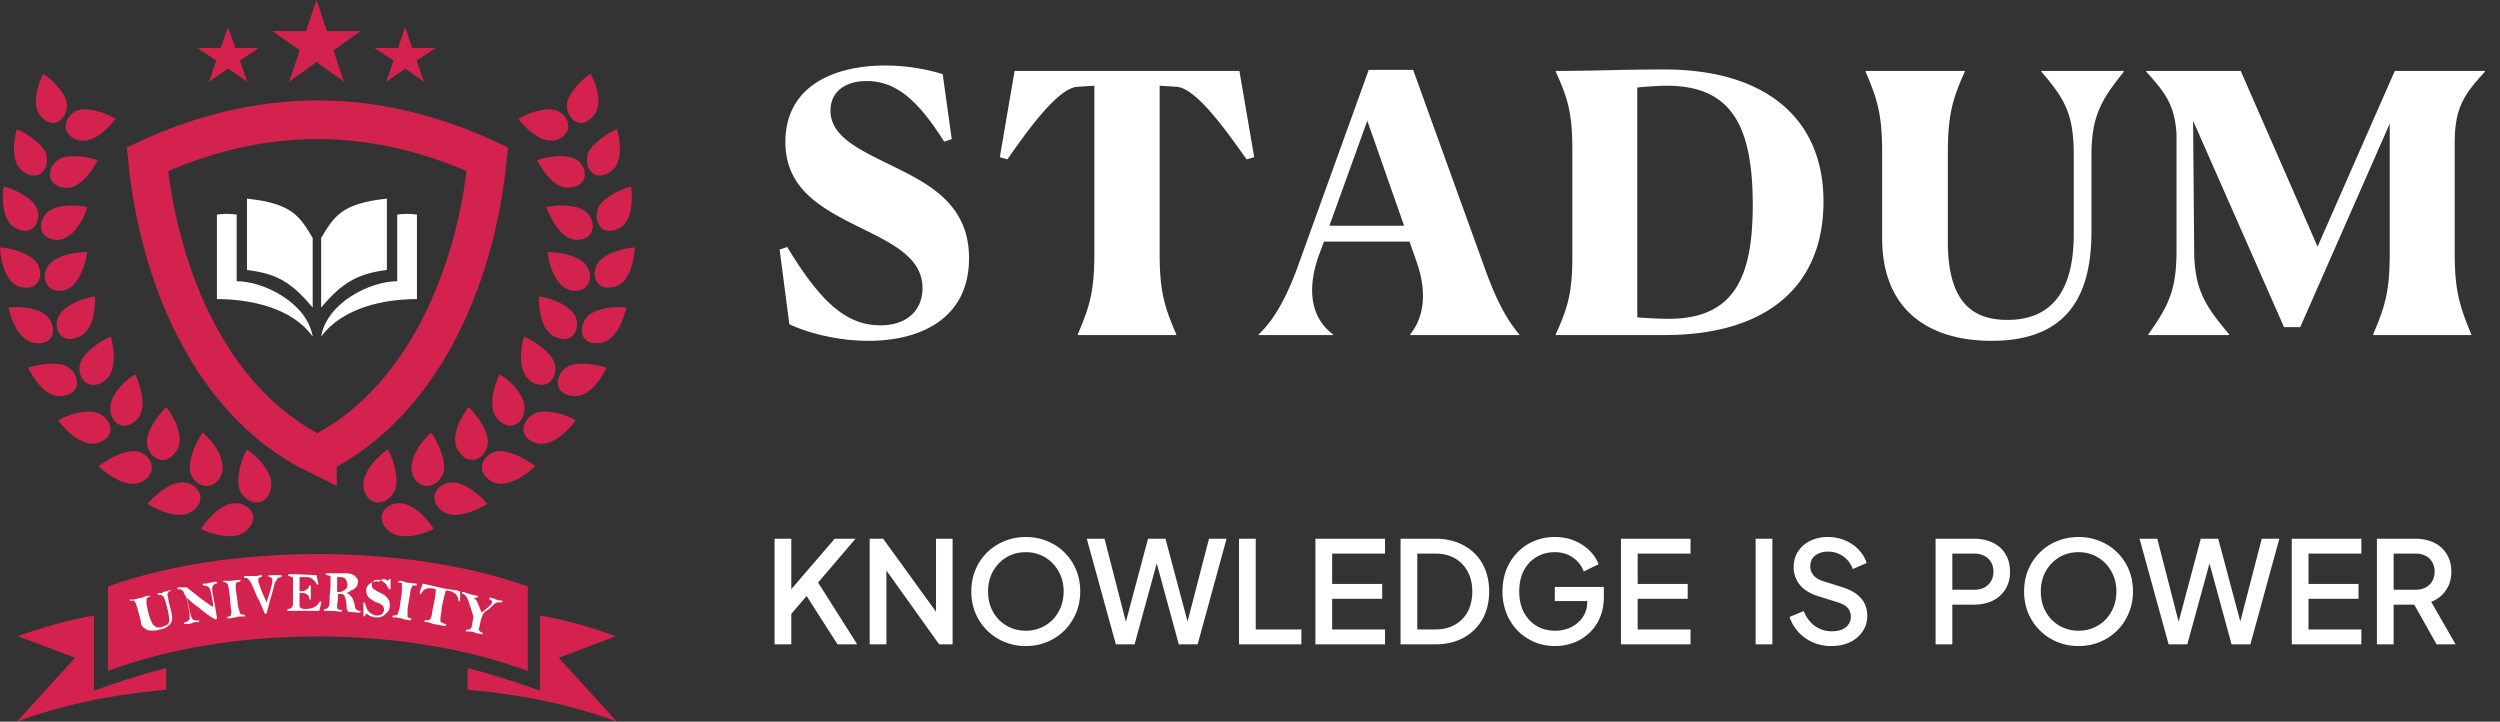 <svg width="194" height="56" fill="none" xmlns="http://www.w3.org/2000/svg"><rect width="100%" height="100%" fill="#333333" stroke="none"/><path fill-rule="evenodd" clip-rule="evenodd" d="M33.666 41.062s-.802-1.384-2.04-1.894c-1.24-.51-2.77.656-1.604 1.894 1.093 1.24 3.644 0 3.644 0Zm-3.57-6.194s.8 1.385.655 2.77c-.146 1.311-1.967 2.04-2.478.437-.51-1.604 1.822-3.207 1.822-3.207Zm10.128-25.65s1.312-.801 2.55-.728c1.24.073 1.968 1.749.51 2.332-1.457.583-3.06-1.604-3.06-1.604Zm5.611-3.497s-1.239.801-1.749 1.967c-.437 1.166.729 2.55 1.822 1.458 1.239-1.094-.073-3.425-.073-3.425Zm-4.154 6.704s1.458-.51 2.624-.219c1.239.292 1.603 2.113.073 2.332-1.53.364-2.697-2.113-2.697-2.113Zm6.194-2.405s-1.384.583-2.113 1.603c-.656 1.093.219 2.623 1.53 1.749 1.385-.802.583-3.352.583-3.352Zm-5.465 6.048s1.53-.364 2.696.146c1.166.51 1.312 2.332-.291 2.405-1.603 0-2.405-2.55-2.405-2.55Zm6.558-1.603s-1.457.364-2.332 1.312c-.801.947-.145 2.696 1.312 1.967 1.458-.583 1.02-3.279 1.02-3.279Zm-6.485 5.1s1.53-.072 2.623.657c1.093.728.875 2.55-.728 2.331-1.603-.291-1.895-2.987-1.895-2.987Zm6.777-.364s-1.53.073-2.55.875c-1.02.802-.656 2.623.947 2.186 1.53-.364 1.603-3.06 1.603-3.06Zm-7.433 3.79s1.53.218 2.478 1.093c.947.874.437 2.696-1.093 2.113-1.53-.51-1.385-3.206-1.385-3.206Zm6.777.874s-1.53-.218-2.696.437c-1.093.656-1.093 2.478.51 2.332 1.676-.073 2.186-2.769 2.186-2.769Zm-7.943 2.26s1.458.582 2.186 1.675c.73 1.093-.218 2.696-1.603 1.822-1.384-.875-.583-3.498-.583-3.498Zm6.413 2.404s-1.458-.51-2.696-.219c-1.24.364-1.676 2.186 0 2.405 1.603.291 2.696-2.186 2.696-2.186Zm-8.307.51s1.384.801 1.821 2.04c.51 1.239-.656 2.696-1.894 1.53-1.166-1.093.073-3.57.073-3.57Zm5.902 3.57s-1.384-.801-2.696-.655c-1.312.145-2.04 1.894-.437 2.404s3.133-1.748 3.133-1.748Zm-8.307-1.02s1.166 1.093 1.457 2.332c.292 1.312-1.166 2.55-2.186 1.166-1.02-1.312.729-3.498.729-3.498Zm5.174 4.591s-1.24-1.02-2.55-1.166c-1.312-.146-2.332 1.457-.875 2.332 1.457.802 3.425-1.166 3.425-1.166Zm-8.089-2.623s.947 1.311 1.02 2.623c.073 1.312-1.603 2.259-2.404.802-.656-1.603 1.384-3.425 1.384-3.425Zm4.372 5.538s-1.02-1.239-2.259-1.603c-1.311-.365-2.623 1.02-1.311 2.113 1.238 1.02 3.57-.51 3.57-.51Zm-22.225 1.967s.801-1.384 2.04-1.894c1.24-.51 2.77.656 1.604 1.894-1.093 1.24-3.644 0-3.644 0Zm3.57-6.194s-.8 1.385-.655 2.77c.145 1.311 1.967 2.04 2.477.437.51-1.604-1.821-3.207-1.821-3.207Zm-10.2-25.65s-1.312-.801-2.55-.728c-1.24.073-1.968 1.749-.51 2.332 1.53.583 3.06-1.604 3.06-1.604ZM3.352 5.721s1.239.801 1.749 1.967c.437 1.166-.729 2.55-1.822 1.458-1.166-1.094.073-3.425.073-3.425Zm4.226 6.704s-1.457-.51-2.623-.219c-1.239.292-1.603 2.113-.073 2.332 1.53.364 2.696-2.113 2.696-2.113ZM1.312 10.02s1.384.583 2.113 1.603c.656 1.093-.219 2.623-1.53 1.749-1.385-.802-.583-3.352-.583-3.352Zm5.465 6.048s-1.53-.364-2.696.146c-1.166.51-1.312 2.332.291 2.405 1.676 0 2.405-2.55 2.405-2.55ZM.29 14.465s1.458.364 2.332 1.312c.802.947.146 2.696-1.311 1.967-1.458-.583-1.02-3.279-1.02-3.279Zm6.486 5.1s-1.53-.072-2.623.657c-1.094.728-.875 2.55.728 2.331 1.53-.291 1.895-2.987 1.895-2.987ZM0 19.202s1.53.073 2.55.875c1.02.802.656 2.623-.947 2.186C.073 21.898 0 19.202 0 19.202Zm7.36 3.79s-1.53.218-2.478 1.093c-.947.874-.437 2.696 1.093 2.113 1.603-.51 1.385-3.206 1.385-3.206Zm-6.704.874s1.53-.218 2.696.437c1.093.656 1.093 2.478-.51 2.332-1.676-.073-2.186-2.769-2.186-2.769Zm7.943 2.26s-1.458.582-2.186 1.675c-.73 1.093.218 2.696 1.603 1.822 1.384-.875.583-3.498.583-3.498ZM2.186 28.53s1.457-.51 2.696-.219c1.239.364 1.676 2.186 0 2.405-1.603.291-2.696-2.186-2.696-2.186Zm8.307.51s-1.384.801-1.822 2.04c-.51 1.239.656 2.696 1.895 1.53 1.166-1.093-.073-3.57-.073-3.57Zm-5.975 3.57s1.384-.801 2.696-.655c1.312.145 2.04 1.894.437 2.404-1.53.51-3.133-1.748-3.133-1.748Zm8.38-1.02s-1.166 1.093-1.458 2.332c-.291 1.312 1.166 2.55 2.187 1.166 1.02-1.312-.73-3.498-.73-3.498ZM7.65 36.18s1.24-1.02 2.55-1.166c1.312-.146 2.332 1.457.875 2.332-1.457.802-3.425-1.166-3.425-1.166Zm8.089-2.623s-.948 1.311-1.02 2.623c-.073 1.312 1.603 2.259 2.404.802.729-1.603-1.384-3.425-1.384-3.425Zm-4.3 5.538s1.02-1.239 2.26-1.603c1.311-.365 2.623 1.02 1.311 2.113-1.239 1.02-3.57-.51-3.57-.51Z" fill="#D3224D"/><path d="M24.63 35.305c8.6-4.225 12.388-14.645 13.19-22.953-4.081-1.895-8.526-3.061-13.19-3.061-4.663 0-9.109 1.166-13.19 3.06.802 8.308 4.519 18.728 13.19 22.954Z" stroke="#D3224D" stroke-width="3" stroke-miterlimit="22.926"/><path fill-rule="evenodd" clip-rule="evenodd" d="M47.875 56c-3.498-1.312-7.433-2.113-11.586-2.478v-1.676c1.457.365 2.842.802 4.153 1.24l1.458.51v-5.83c2.113.364 4.08.947 5.902 1.603l-4.445 1.676L47.875 56ZM1.311 56c3.498-1.312 7.433-2.113 11.587-2.478v-1.676c-1.458.365-2.842.802-4.154 1.24l-1.457.51v-5.83c-2.114.364-4.081.947-5.903 1.603l4.445 1.676L1.311 56Z" fill="#D3224D"/><path fill-rule="evenodd" clip-rule="evenodd" d="M8.38 45.507v6.558c9.546-3.57 22.954-3.57 32.572 0v-6.558c-9.4-3.352-23.245-3.352-32.572 0Z" fill="#D3224D"/><path d="m10.347 46.527.656-.146c.073 0 .146-.073.219-.073.145-.073.218-.073.291-.073h.146c0 .073 0 .073-.073.073s-.146.073-.219.146v.437c.073.219.073.437.146.656.073.364.219.656.292.801a.568.568 0 0 0 .291.292c.146.073.292.073.51 0 .219-.073.364-.146.437-.219.073-.145.146-.291.073-.437 0-.218-.073-.583-.218-1.093-.073-.291-.146-.51-.219-.583-.073-.073-.146-.146-.291-.146-.073 0-.146 0-.146-.072 0-.073 0-.073.073-.073h.145c.073 0 .146 0 .22-.073.072 0 .145-.073.29-.073.073 0 .146-.073.146-.073h.146s0 .073-.073.073a.157.157 0 0 0-.146.146c-.072.072-.072.145 0 .291 0 .146.073.51.219 1.02.073.365.146.656.073.802 0 .145-.146.364-.292.437-.145.146-.364.219-.655.291-.219.073-.365.073-.583.073-.146 0-.292 0-.438-.072-.073-.073-.218-.146-.291-.22-.073-.072-.146-.218-.146-.436l-.291-1.093c-.073-.146-.073-.292-.146-.365-.073-.073-.073-.145-.146-.145h-.291v-.073h.291Zm4.154-.948c.801.656 1.457 1.166 2.04 1.53v-.218l-.146-.801c-.072-.22-.072-.365-.145-.438-.073-.073-.073-.145-.146-.145s-.146-.073-.292-.073c-.072 0-.072 0-.072-.073s0-.073.072-.073h.073c.073 0 .219 0 .365-.073.218 0 .364-.073.437-.073h.073c.073 0 .073 0 .073.073s0 .073-.073.073-.146.073-.219.146c-.073.073-.073.218-.073.437l.219 1.166.146.874c0 .073 0 .146-.073.146h-.073s-.146-.073-.364-.219c-.22-.145-.51-.364-.948-.728a5.55 5.55 0 0 1-.874-.73c0 .074.073.365.218 1.021.073.219.073.364.146.51.073.146.146.219.219.219.073 0 .218.073.291 0 .073 0 .073 0 .073.073 0 .072 0 .073-.073.073h-.146c-.072 0-.218 0-.291.072-.219.073-.364.073-.437.073h-.146c-.073 0-.073 0-.073-.073 0 0 0-.072.146-.072.146-.073.218-.146.291-.22v-.436c-.145-.729-.218-1.166-.291-1.312l-.219-.437c-.145-.146-.218-.146-.364-.146-.073 0-.073 0-.073-.073s0-.073.073-.073h.656Zm2.842-.51h.583l.655-.073c.073 0 .073 0 .073.073 0 0 0 .073-.073.073-.145 0-.218.073-.218.073s-.073.073-.073.219c0 .145 0 .364.073.728.073.438.073.802.146 1.02.072.22.072.365.145.438.073.073.146.073.219.073.073 0 .073 0 .146.072 0 .073 0 .073-.073.073h-.073c-.292 0-.437 0-.583.073-.219 0-.364.073-.437.073h-.146c-.073 0-.073 0-.073-.073 0 0 0-.073.073-.073.146 0 .219-.072.219-.145s.073-.219 0-.365c0-.218-.073-.51-.073-.947-.073-.437-.073-.729-.146-.874 0-.146-.073-.22-.146-.292-.073 0-.145-.073-.218-.073-.073 0-.073 0 0-.073-.073 0-.073 0 0 0Zm3.352 2.55h-.146l-.437-1.02c-.146-.218-.292-.582-.438-.947-.145-.364-.291-.583-.364-.656l-.146-.145h-.145c-.073 0-.073 0-.073-.073s0-.073.073-.073h.583c.218 0 .364 0 .582-.073h.073c.073 0 .073 0 .073.073 0 0 0 .073-.072.073-.146 0-.22.146-.22.218 0 .22.22.802.657 1.75.072-.292.218-.657.291-.948l.146-.583v-.219c0-.072 0-.145-.073-.145-.073-.073-.073-.073-.146-.073s-.073 0-.073-.073 0-.073.073-.073h.875c.073 0 .073 0 .073.073 0 0 0 .073-.073.073s-.146.073-.219.073c-.073.072-.073.145-.146.218-.072.073-.145.292-.218.656l-.292 1.02c-.073.365-.218.729-.218.875Zm3.862-2.987c.073.219.073.437.146.656 0 .073 0 .073-.073.073 0 0-.073 0-.073-.073-.146-.219-.292-.364-.438-.437-.145-.073-.29-.073-.51-.073h-.364v1.093h.146c.073 0 .218 0 .291-.073.073 0 .146-.073.219-.146.073-.073.073-.145.073-.145 0-.073 0-.073.073-.073.072 0 .072 0 .072.073v.947c0 .073 0 .073-.072.073 0 0-.073-.073-.073-.146 0-.146-.073-.219-.219-.291-.073-.073-.291-.073-.51-.073v1.02c0 .073.073.145.146.145.073.073.146.073.291.073.51 0 .875-.145 1.093-.51 0-.073.073-.073.073-.073.073 0 .073 0 .073.073v.073l-.146.583h-2.404c-.073 0-.073 0-.073-.073s0-.073.073-.073c.145 0 .218-.073.291-.145.073-.073.073-.219.073-.438v-1.749c0-.072 0-.145-.073-.145s-.146-.073-.218-.073c-.073 0-.073 0-.073-.073s0-.073.073-.073h.51l1.603.073Zm2.186 1.385c.218 0 .364.072.437.218.146.073.219.292.291.51.073.219.073.438.146.51.073.073.146.146.292.146.073 0 .073 0 .073.073s-.073.073-.146.073l-.802-.073c-.073-.073-.145-.219-.145-.437 0-.292-.073-.51-.073-.583-.073-.146-.073-.219-.146-.292-.073-.072-.146-.072-.292-.072h-.145c0 .51-.073.801-.073.947 0 .145 0 .218.073.218.073.073.145.073.218.073.073 0 .073 0 .073.073s0 .073-.073.073l-.655-.073h-.584c-.072 0-.072 0-.072-.073s0-.073.072-.073c.073 0 .146 0 .22-.073.072-.072.145-.218.145-.51v-.364l.073-.801v-.73c0-.072-.146-.145-.292-.145-.073 0-.073 0-.073-.073s.073-.073.146-.073h1.385c.291 0 .583.073.728.219.146.146.292.291.219.51a.557.557 0 0 1-.146.364c-.073.073-.218.219-.364.219-.219.219-.364.219-.51.219Zm-.583-.073h.073c.145 0 .218 0 .364-.073s.219-.146.292-.219c.072-.073.072-.218.072-.291 0-.146-.072-.292-.145-.438-.073-.072-.219-.145-.438-.145h-.218v1.166Zm3.935-.875.073-.073c0-.072.073-.073.073-.073.072 0 .072.073.072.073v.656c0 .073 0 .073-.072.073h-.073s0-.073-.073-.146c-.073-.145-.146-.291-.292-.364-.145-.146-.291-.219-.437-.219-.146 0-.291 0-.364.073-.073.073-.146.146-.146.292 0 .073 0 .218.073.291.073.073.219.146.437.292.364.145.583.291.729.51.146.146.146.364.146.583a.662.662 0 0 1-.22.51c-.145.146-.218.218-.364.291-.145.073-.29.073-.51.073-.145 0-.218-.073-.364-.073-.146-.073-.219-.145-.364-.218 0 0-.073.073-.073.145 0 .073-.073.073-.073.073s-.073-.072-.073-.145v-.875c0-.073 0-.073.073-.073 0 0 .073.073.073.146.073.219.146.437.291.583.146.146.292.219.51.291.146 0 .292 0 .438-.072.145-.073.145-.219.218-.292 0-.146 0-.219-.073-.364a1.014 1.014 0 0 0-.51-.292c-.218-.073-.364-.218-.51-.291-.073-.073-.218-.219-.218-.292-.073-.145-.073-.291-.073-.364 0-.219.146-.437.291-.51.219-.146.438-.219.729-.146.219-.291.437-.218.656-.073Zm.947 0c.073 0 .146 0 .292.073.145 0 .218.073.291.073l.656.073c.073 0 .073 0 .073.073 0 0 0 .073-.073.073h-.219c-.073 0-.073.073-.145.218-.073.073-.073.365-.146.729-.073.437-.146.801-.146 1.02v.437c0 .073.073.073.219.146.072 0 .073 0 .073.073s-.073.073-.146.073h-.073c-.292-.073-.437-.073-.51-.146-.219 0-.364-.073-.51-.073h-.146c-.073 0-.073 0-.073-.073 0 0 0-.073.073-.073.146 0 .219 0 .291-.072.073-.073.073-.146.146-.365.073-.218.073-.51.146-.874.073-.437.073-.729.073-.875v-.291c0-.073-.073-.073-.219-.073-.073 0-.073-.073-.073-.073.073-.073.146-.073.146-.073Zm1.749.219c.729.146 1.239.291 1.603.364.291.073.583.073.875.146.145 0 .218 0 .291.073h.146v.729c0 .072-.073.072-.073.072s-.073-.072-.073-.145c0-.146-.073-.219-.146-.365a1.004 1.004 0 0 0-.291-.218c-.073-.073-.292-.073-.51-.146-.073.219-.146.51-.219.802-.073.364-.146.655-.146.947-.072.291-.072.51-.072.583 0 .073 0 .146.072.146.073.072.146.072.292.145.073 0 .073.073.073.073 0 .073 0 .073-.073.073h-.073l-.437-.073c-.365-.073-.51-.073-.583-.146l-.292-.072h-.145s-.073 0-.073-.073.073-.073.073-.073h.291c.073-.073.146-.146.146-.219.073-.145.073-.364.145-.729.146-.582.22-1.093.22-1.457a1.423 1.423 0 0 0-.511-.073c-.073 0-.218 0-.291.073a.569.569 0 0 0-.292.292c0 .072-.073.072-.073.072-.073 0-.073 0-.073-.072 0 0 0-.073.073-.292.073-.218.146-.364.146-.437Zm4.59 2.259c.51-.437.802-.656.802-.802v-.073c0-.072-.073-.072-.145-.145-.073 0-.073-.073-.073-.073 0-.073.072-.073.072-.073h.073c.146.073.292.073.365.146.073 0 .218.073.364.073h.073c.073 0 .073 0 .073.072 0 0 0 .073-.073.073h-.291c-.073 0-.22.073-.365.219a3.162 3.162 0 0 1-.51.437.876.876 0 0 0-.291.292c0 .073-.073.218-.146.437-.073.364-.146.656-.146.728 0 .073.073.146.219.22.073 0 .073.072.073.072 0 .073-.073.073-.073.073-.073 0-.146-.073-.365-.073-.073 0-.145-.073-.218-.073-.146-.073-.292-.073-.51-.073h-.073c-.073 0-.073-.073-.073-.073s0-.072.073-.072c.145 0 .218 0 .291-.073.073-.073.146-.219.146-.51.073-.219.073-.365.073-.438 0-.073-.073-.218-.146-.51l-.218-.656c-.073-.218-.146-.364-.22-.437-.072-.073-.145-.145-.218-.145-.072 0-.073-.073-.073-.073 0-.073.073-.073.073-.073h.073c.219.073.364.145.437.145.146.073.365.073.51.146h.073c.073 0 .073 0 .073.073l-.073.073c-.145 0-.218 0-.218.073.218.073.291.437.583 1.093Z" fill="#fff"/><path fill-rule="evenodd" clip-rule="evenodd" d="m24.566 0 .798 2.41H28l-2.128 1.497.822 2.433-2.128-1.521-2.128 1.52.822-2.432-2.128-1.497h2.612L24.566 0Zm6.88 2.113.542 1.608h1.823l-1.478.988.567 1.63-1.454-1.01-1.478 1.01.567-1.63-1.478-.988h1.823l.566-1.608Zm-13.748 0 .57 1.608h1.808l-1.462.988.57 1.63-1.486-1.01-1.486 1.01.57-1.63-1.461-.988h1.807l.57-1.608Z" fill="#D3224D"/><path fill-rule="evenodd" clip-rule="evenodd" d="M24.266 26.123c-.438-2.623-3.79-4.299-5.903-4.299V16.65c-.656-.072-.874-.072-1.53 0v6.559c2.55 0 5.83.655 7.433 2.914Zm.655 0c.438-2.623 3.79-4.299 5.903-4.299V16.65c.656-.072.874-.072 1.53 0v6.559c-2.55 0-5.757.655-7.433 2.914Z" fill="#fff"/><path fill-rule="evenodd" clip-rule="evenodd" d="M24.265 23.865v-5.392c-1.02-1.75-1.676-2.696-5.1-3.06v5.537c2.404.292 3.497 1.02 5.1 2.915Zm.656 0v-5.392c1.02-1.75 1.676-2.696 5.101-3.06v5.537c-2.332.292-3.497 1.02-5.1 2.915Z" fill="#fff"/><path d="m73.154 5.756.7 5.04-.588.196c-2.044-3.248-3.752-4.704-6.02-4.704-1.708 0-2.8.868-2.8 2.296 0 2.128 2.492 3.136 5.068 4.424 2.8 1.372 5.684 2.996 5.684 7.028 0 4.62-3.668 6.412-7.812 6.412-2.324 0-4.648-.588-6.132-1.288l-.756-5.796.588-.196c2.576 4.228 4.536 6.076 7.252 6.076 2.016 0 3.248-1.148 3.248-2.884 0-2.38-2.352-3.472-4.9-4.732-2.8-1.4-5.74-2.884-5.74-6.608 0-4.312 3.724-5.936 7.756-5.936 1.54 0 3.108.252 4.452.672Zm18.124 20.188V26h-7.644v-.056c.924-2.156 1.288-3.332 1.288-6.272V6.652l-1.344.084c-1.568.14-4.032 3.668-5.404 5.628l-.588-.168 1.148-6.692h17.444l1.148 6.692-.588.168c-1.4-1.96-3.836-5.488-5.404-5.628l-1.344-.084v13.02c0 2.94.364 4.116 1.288 6.272Zm12.164.056h-5.768v-.056c1.232-1.148 2.184-2.94 3.024-5.236l5.516-15.288h3.444l5.572 15.428c.784 2.184 1.624 3.892 2.66 5.096V26h-8.456v-.056c1.036-1.288 1.344-3.192.504-5.6l-.56-1.596h-6.636l-.336.896c-1.176 3.164-.448 5.208 1.036 6.3V26Zm-.28-8.484h5.796l-2.856-8.148-2.94 8.148ZM120.726 26v-.056c.924-2.044 1.288-3.192 1.288-6.02V11.58c0-2.828-.364-3.976-1.288-6.02v-.056c3.304 0 4.676-.112 8.456-.112 7.588 0 12.32 3.612 12.32 10.248 0 6.636-4.48 10.36-12.32 10.36h-8.456Zm15.288-10.108c0-6.328-1.792-9.24-6.692-9.24-.476 0-1.484.056-2.268.14v17.836a32.08 32.08 0 0 0 2.548.112c5.012-.056 6.412-3.276 6.412-8.848Zm18.526 10.556c-4.788 0-8.484-2.324-8.484-7.952V11.86c0-2.968-.364-4.144-1.288-6.3v-.056h7.7v.056c-.924 2.044-1.316 3.332-1.316 6.272v6.916c0 4.788 1.988 6.076 4.62 6.076 3.92 0 5.152-2.912 5.152-6.664v-6.104c0-3.052-.588-4.284-2.52-6.496v-.056h6.356l.056.056c-1.792 2.212-2.52 3.5-2.52 6.524v5.88c0 4.76-1.68 8.484-7.756 8.484ZM184.156 26v-.056c.924-2.156 1.288-3.332 1.288-6.3V9.592L178.5 25.384h-1.26l-7.056-16.016.084 10.136c.028 2.94.84 4.228 2.716 6.44V26h-6.272v-.056c1.568-2.212 2.184-3.444 2.184-6.468v-9.1c-.14-2.184-.84-3.164-2.352-4.816v-.056h7.336l5.964 13.636 5.992-13.636h7v.056c-1.68 1.82-2.352 2.856-2.352 5.572v8.54c0 2.884.392 4.116 1.288 6.272V26h-7.616ZM60.107 50v-8.195h1.298v4.444l-.341-.132 3.707-4.312h1.617l-3.278 3.839.066-.924L66.52 50h-1.53l-2.397-3.751-1.188 1.386V50h-1.298Zm7.38 0v-8.195h1.045l4.598 6.347-.495.077v-6.424h1.287V50h-1.045l-4.565-6.391.473-.088V50h-1.298Zm12.114.132a4.296 4.296 0 0 1-1.662-.319 4.25 4.25 0 0 1-1.341-.891 4.239 4.239 0 0 1-.903-1.342 4.354 4.354 0 0 1-.319-1.683c0-.609.107-1.17.32-1.683a4.08 4.08 0 0 1 2.243-2.222 4.296 4.296 0 0 1 1.662-.319c.6 0 1.154.106 1.66.319.514.205.961.499 1.343.88.388.381.689.829.901 1.342.213.513.32 1.074.32 1.683s-.11 1.17-.33 1.683c-.213.513-.51.96-.892 1.342a4.092 4.092 0 0 1-1.341.891 4.296 4.296 0 0 1-1.662.319Zm0-1.188a2.87 2.87 0 0 0 1.165-.231c.36-.154.671-.367.935-.638a3.02 3.02 0 0 0 .617-.968c.146-.374.22-.777.22-1.21 0-.433-.074-.832-.22-1.199a3.029 3.029 0 0 0-.617-.968 2.784 2.784 0 0 0-.934-.649 2.878 2.878 0 0 0-1.166-.231c-.426 0-.818.077-1.177.231-.353.154-.66.37-.925.649a3.031 3.031 0 0 0-.615.968 3.35 3.35 0 0 0-.21 1.199c0 .433.07.836.21 1.21.146.367.352.69.615.968.264.271.576.484.936.638.359.154.748.231 1.165.231ZM86.59 50l-2.255-8.195h1.375l1.826 7.095h-.341l1.892-7.095h1.353l1.892 7.095h-.352l1.837-7.095h1.364L92.937 50h-1.463l-1.903-6.985h.385L88.042 50H86.59Zm9.557 0v-8.195h1.298v7.04h3.542V50h-4.84Zm5.93 0v-8.195h5.401v1.155h-4.103v2.354h3.883v1.155h-3.883v2.376h4.103V50h-5.401Zm6.606 0v-8.195h2.684c.851 0 1.588.172 2.211.517a3.57 3.57 0 0 1 1.463 1.43c.345.616.517 1.331.517 2.145 0 .807-.172 1.522-.517 2.145a3.642 3.642 0 0 1-1.463 1.441c-.623.345-1.36.517-2.211.517h-2.684Zm1.298-1.155h1.408c.579 0 1.082-.121 1.507-.363a2.491 2.491 0 0 0 1.001-1.023c.235-.44.352-.96.352-1.562 0-.601-.121-1.118-.363-1.551a2.515 2.515 0 0 0-.99-1.023c-.425-.242-.928-.363-1.507-.363h-1.408v5.885Zm10.694 1.287a4.08 4.08 0 0 1-1.617-.319 4.153 4.153 0 0 1-1.298-.88 4.145 4.145 0 0 1-.858-1.342 4.528 4.528 0 0 1-.308-1.694c0-.609.099-1.17.297-1.683.206-.52.492-.968.858-1.342a3.804 3.804 0 0 1 1.287-.88 4.032 4.032 0 0 1 1.617-.319c.58 0 1.097.099 1.551.297.462.198.851.458 1.166.781.316.315.543.66.682 1.034l-1.155.561a2.249 2.249 0 0 0-.836-1.078c-.388-.279-.858-.418-1.408-.418-.542 0-1.023.128-1.441.385a2.651 2.651 0 0 0-.979 1.067c-.227.455-.341.986-.341 1.595s.118 1.144.352 1.606c.242.455.572.81.99 1.067.418.25.899.374 1.441.374a2.79 2.79 0 0 0 1.243-.275 2.33 2.33 0 0 0 .913-.792c.228-.345.341-.744.341-1.199v-.561l.583.528h-3.102v-1.1h3.806v.77c0 .601-.102 1.14-.308 1.617a3.56 3.56 0 0 1-2.046 1.947 4.073 4.073 0 0 1-1.43.253Zm5.11-.132v-8.195h5.401v1.155h-4.103v2.354h3.883v1.155h-3.883v2.376h4.103V50h-5.401Zm10.452 0v-8.195h1.298V50h-1.298Zm5.868.132a3.55 3.55 0 0 1-1.43-.286 3.373 3.373 0 0 1-1.122-.803 3.209 3.209 0 0 1-.682-1.166l1.1-.462c.198.506.487.895.869 1.166a2.22 2.22 0 0 0 1.32.407c.293 0 .55-.044.77-.132.22-.095.388-.227.506-.396a.96.96 0 0 0 .187-.583c0-.3-.085-.539-.253-.715-.169-.176-.418-.315-.748-.418l-1.54-.484c-.616-.19-1.086-.48-1.408-.869a2.127 2.127 0 0 1-.484-1.386c0-.462.113-.865.341-1.21.227-.352.539-.627.935-.825a3.077 3.077 0 0 1 1.375-.297c.491 0 .938.088 1.342.264.403.169.748.403 1.034.704.293.3.506.649.638 1.045l-1.078.473a2.036 2.036 0 0 0-.759-1.001 2.012 2.012 0 0 0-1.177-.352c-.272 0-.51.048-.715.143a1.07 1.07 0 0 0-.484.396c-.11.169-.165.367-.165.594 0 .264.084.499.253.704.168.205.425.36.77.462l1.43.451c.652.198 1.144.484 1.474.858.33.367.495.825.495 1.375 0 .455-.121.858-.363 1.21a2.44 2.44 0 0 1-.979.836c-.418.198-.902.297-1.452.297Zm8.097-.132v-8.195h2.981c.55 0 1.034.103 1.452.308.425.198.755.491.99.88.234.381.352.84.352 1.375 0 .528-.121.983-.363 1.364a2.328 2.328 0 0 1-.979.88c-.418.205-.902.308-1.452.308H151.5V50h-1.298Zm1.298-4.235h1.716c.293 0 .55-.059.77-.176.22-.117.392-.279.517-.484a1.46 1.46 0 0 0 .187-.748 1.4 1.4 0 0 0-.187-.737 1.221 1.221 0 0 0-.517-.484 1.614 1.614 0 0 0-.77-.176H151.5v2.805Zm9.795 4.367a4.295 4.295 0 0 1-1.661-.319 4.254 4.254 0 0 1-1.342-.891 4.244 4.244 0 0 1-.902-1.342 4.348 4.348 0 0 1-.319-1.683c0-.609.106-1.17.319-1.683.22-.52.521-.968.902-1.342a3.95 3.95 0 0 1 1.342-.88 4.295 4.295 0 0 1 1.661-.319 4.24 4.24 0 0 1 1.661.319 3.95 3.95 0 0 1 1.342.88c.389.381.689.829.902 1.342.213.513.319 1.074.319 1.683s-.11 1.17-.33 1.683c-.213.513-.51.96-.891 1.342a4.092 4.092 0 0 1-1.342.891 4.295 4.295 0 0 1-1.661.319Zm0-1.188a2.88 2.88 0 0 0 1.166-.231c.359-.154.671-.367.935-.638.264-.279.469-.601.616-.968.147-.374.22-.777.22-1.21 0-.433-.073-.832-.22-1.199a3.034 3.034 0 0 0-.616-.968 2.787 2.787 0 0 0-.935-.649 2.88 2.88 0 0 0-1.166-.231c-.425 0-.818.077-1.177.231-.352.154-.66.37-.924.649a3.034 3.034 0 0 0-.616.968 3.356 3.356 0 0 0-.209 1.199c0 .433.07.836.209 1.21.147.367.352.69.616.968.264.271.576.484.935.638.359.154.748.231 1.166.231ZM168.284 50l-2.255-8.195h1.375l1.826 7.095h-.341l1.892-7.095h1.353l1.892 7.095h-.352l1.837-7.095h1.364L174.631 50h-1.463l-1.903-6.985h.385L169.736 50h-1.452Zm9.557 0v-8.195h5.401v1.155h-4.103v2.354h3.883v1.155h-3.883v2.376h4.103V50h-5.401Zm6.607 0v-8.195h2.981c.55 0 1.034.103 1.452.308.418.198.744.491.979.88.242.381.363.84.363 1.375 0 .565-.143 1.049-.429 1.452a2.384 2.384 0 0 1-1.133.88l1.892 3.3h-1.474l-2.013-3.575.847.495h-2.167V50h-1.298Zm1.298-4.235h1.705c.3 0 .561-.059.781-.176.22-.117.388-.279.506-.484a1.46 1.46 0 0 0 .187-.748 1.4 1.4 0 0 0-.187-.737 1.156 1.156 0 0 0-.506-.484 1.64 1.64 0 0 0-.781-.176h-1.705v2.805Z" fill="#fff"/></svg>